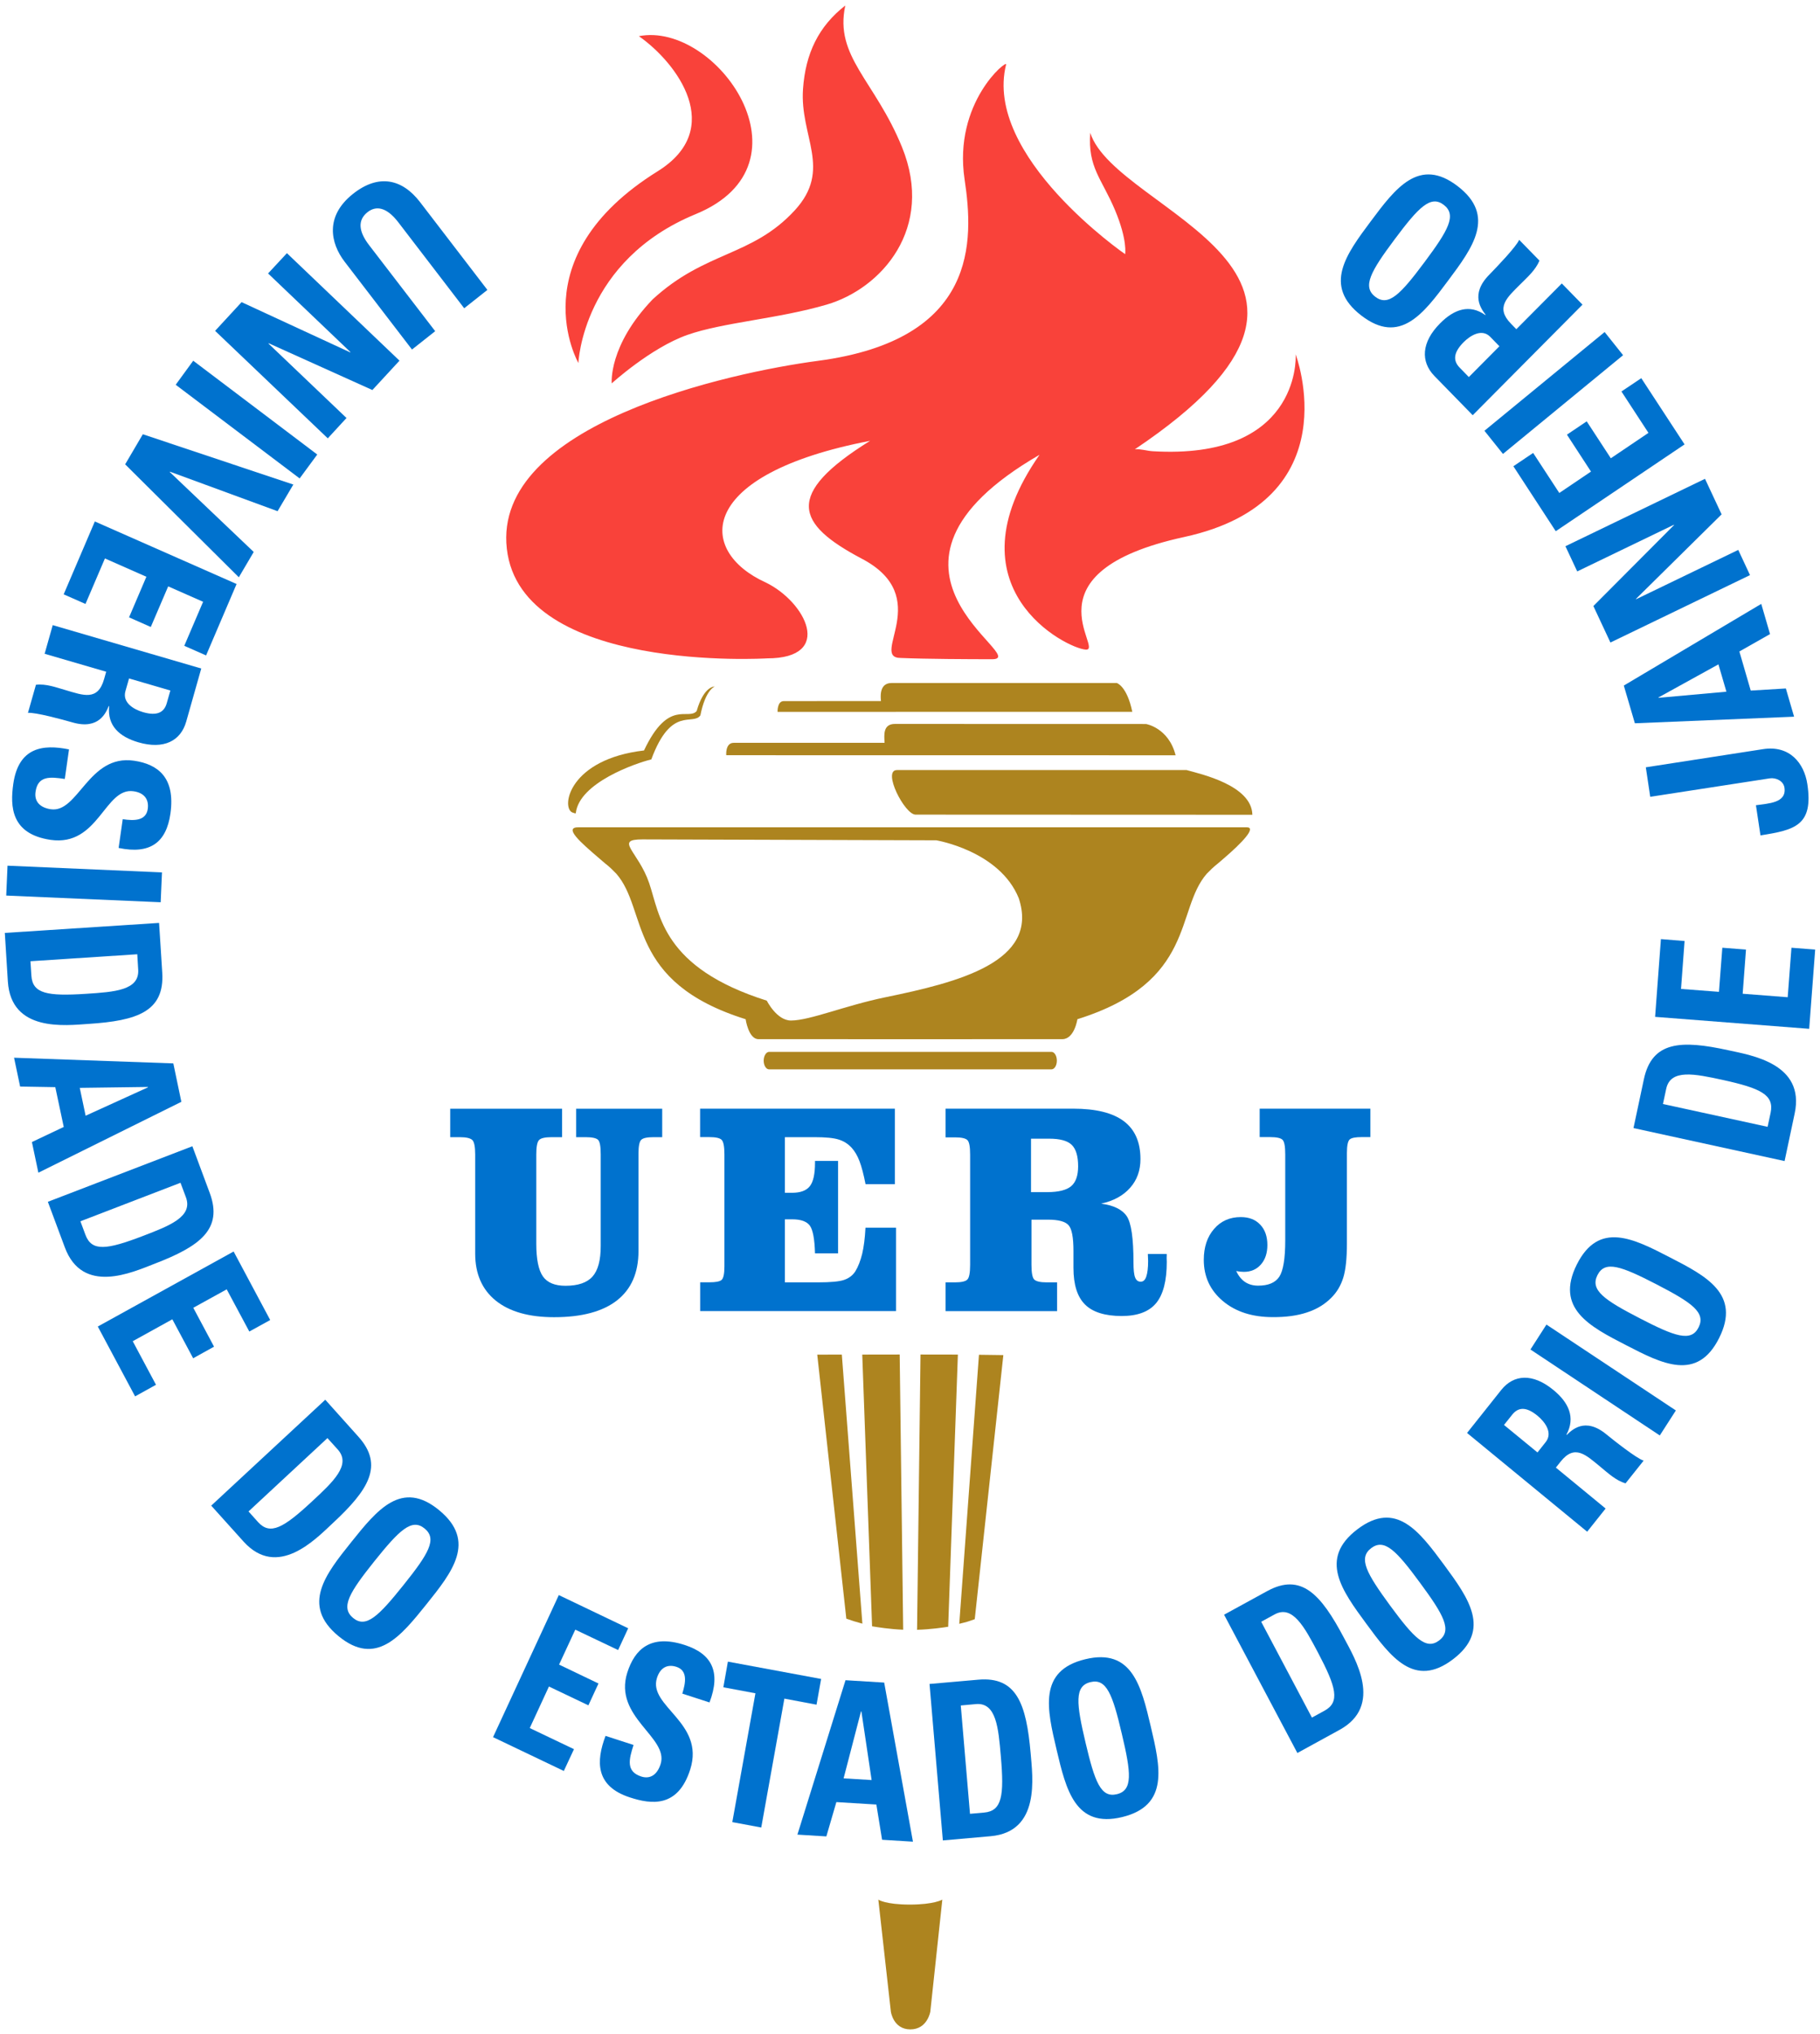 <svg width="324" height="362" viewBox="0 0 324 362" fill="none" xmlns="http://www.w3.org/2000/svg">
<path d="M230.656 63.059C230.75 64.289 230.914 81.836 205.199 80.301C204.191 80.242 202.957 79.848 202.031 79.953C249.316 48.254 198.652 37.992 194.09 23.633C193.633 29.816 196.129 31.773 198.488 37.371C200.754 42.762 200.297 45.23 200.297 45.23C200.297 45.23 175.016 27.812 179.109 11.473C179.355 10.512 169.668 18.219 171.719 31.938C173.359 42.855 174.137 60.449 145.594 64.219C129.992 66.281 87.68 75.453 90.227 97.664C92.769 119.859 136.562 117.164 136.562 117.164C148.598 117.164 143.414 107.07 136.293 103.648C123.973 98.039 123.949 84.402 154.887 78.453C139.496 88.023 141.758 93.258 153.359 99.394C166.5 106.227 154.664 117.082 160.363 117.094C164.797 117.281 172.562 117.316 176.68 117.316C183.789 117.199 149.969 101.246 185.059 80.934C168.457 104.691 189.973 115.457 193.316 115.609C196.66 115.75 182.078 101.809 210.816 95.566C240.531 89.102 230.656 63.059 230.656 63.059ZM160.574 26.172C166.453 40.641 156.891 51.359 147.191 54.203C138.531 56.746 128.703 57.367 122.355 59.605C115.832 61.91 108.902 68.227 108.902 68.227C108.902 68.227 108.266 61.527 116.184 53.277C125.605 44.621 133.852 45.711 141.477 37.441C148.223 30.109 142.355 24.336 142.953 15.844C143.391 9.539 145.711 4.691 150.484 0.977C148.504 10.078 155.754 14.32 160.574 26.172ZM113.734 6.438C127.563 3.73 145.5 29.195 123.867 38.098C103.668 46.402 102.965 64.606 102.965 64.606C102.965 64.606 92.289 45.898 117.09 30.473C129.219 22.93 120.563 11.215 113.734 6.438Z" fill="#F9423A"/>
<path d="M222.949 144.996C222.844 139.738 213.703 137.734 211.238 137.043H159.684C156.996 137.031 161.043 144.973 162.992 144.973C164.984 144.973 222.949 144.996 222.949 144.996ZM129.289 134.398L209.281 134.41C208.051 129.512 204.016 128.844 204.016 128.844L159.344 128.832C157.195 128.82 157.383 130.742 157.477 132.195H130.602C129.09 132.207 129.289 134.398 129.289 134.398ZM138.426 126.688L201.574 126.676C200.613 122.051 198.805 121.547 198.805 121.547H158.758C157.582 121.547 156.551 122.191 156.832 124.758C149.313 124.758 141.699 124.758 139.531 124.77C138.332 124.77 138.426 126.688 138.426 126.688ZM127.246 122.168C127.246 122.168 125.312 122.016 124.023 126.535C122.496 128.293 119.023 124.266 114.648 133.555C101.383 135.102 99.856 143.594 101.852 144.574C102.602 144.867 102.508 144.691 102.508 144.691C103.117 139.316 113.102 135.836 115.949 135.145C119.504 125.52 123.305 129.207 124.68 127.32C125.594 122.707 127.246 122.168 127.246 122.168ZM106.742 152.812C108.477 154.344 108.066 153.793 109.711 155.48C115.387 161.949 111.492 174.738 132.738 181.379C132.738 181.379 133.242 184.918 135.012 184.93C136.785 184.93 187.016 184.953 189.152 184.93C191.285 184.883 191.801 181.379 191.801 181.379C213.047 174.738 209.164 161.949 214.84 155.48C216.496 153.805 216.074 154.344 217.809 152.812C221.187 149.918 223.723 147.223 221.938 147.223C220.18 147.234 103.105 147.223 103.105 147.223C100.148 147.141 103.363 149.918 106.742 152.812ZM114.367 149.379L166.688 149.543C166.688 149.543 177.961 151.418 181.363 159.852C185.105 171.191 170.535 174.82 157.594 177.48C150.426 178.957 144.188 181.602 140.82 181.613C138.273 181.625 136.504 178.078 136.504 178.078C117.91 172.207 117.5 162.801 115.562 157.145C113.617 151.477 109.289 149.379 114.367 149.379ZM135.953 188.762C135.953 189.617 136.387 190.305 136.914 190.305H187.18C187.719 190.305 188.141 189.617 188.141 188.762C188.141 187.895 187.719 187.191 187.18 187.191H136.914C136.398 187.203 135.953 187.895 135.953 188.762ZM149.863 241.062C147.953 241.062 147.402 241.074 145.488 241.074L150.664 288.059C152.117 288.562 151.859 288.48 153.523 288.949L149.863 241.062ZM153.5 241.062C155.285 241.062 157.664 241.051 160.164 241.051L160.785 290.027C158.301 289.922 156.246 289.582 155.25 289.418L153.5 241.062ZM161.957 338.941C157.617 338.941 156.363 338.062 156.363 338.062L158.594 358C158.594 358 159.027 361.152 162.066 361.152C165.102 361.152 165.617 357.988 165.617 357.988L167.754 338.062C167.742 338.062 166.313 338.941 161.957 338.941ZM163.25 290.039C165.664 289.969 167.801 289.652 168.797 289.5L170.523 241.062C168.738 241.051 166.359 241.051 163.871 241.051L163.262 289.746L163.25 290.039ZM174.277 241.098L170.77 288.973C172.223 288.621 172.199 288.621 173.527 288.152L178.617 241.156C176.715 241.133 176.176 241.121 174.277 241.098Z" fill="#AD841F"/>
<path d="M264.414 56.066C261.602 54.062 258.855 55.035 256.367 57.543C253.035 60.895 252.859 64.348 255.371 66.926L262.176 73.894L281.719 54.215L278.035 50.445L269.941 58.586L268.992 57.613C266.152 54.719 268.32 52.926 270.656 50.586C271.934 49.309 273.355 48.066 274.059 46.379L270.445 42.68C269.977 43.848 266.363 47.621 265.133 48.875C261.613 52.426 263.781 55.082 264.473 56.02L264.414 56.066ZM265.297 59.945L266.926 61.621L261.484 67.102L259.852 65.426C258.68 64.219 258.68 62.801 260.543 60.906C261.801 59.652 263.828 58.445 265.297 59.945Z" fill="#0072CE"/>
<path d="M63.785 255.656L57.906 249.098L37.602 267.945L43.348 274.328C49.391 281.031 56.137 273.965 59.242 271.062C65.566 265.191 68.418 260.789 63.785 255.656ZM55.547 267.195C50.457 271.93 48.102 273.25 45.941 270.875L44.242 268.977L58.293 255.926L60.125 257.953C62.586 260.672 59.289 263.727 55.547 267.195Z" fill="#0072CE"/>
<path d="M34.41 232.734L40.359 229.453L44.383 236.961L48.102 234.914L41.59 222.719L17.41 236.07L24.051 248.5L27.77 246.438L23.629 238.684L30.68 234.785L34.387 241.719L38.105 239.656L34.41 232.734Z" fill="#0072CE"/>
<path d="M78.188 268.766C71.504 263.25 67.129 268.707 62.527 274.445C57.988 280.117 53.555 285.645 60.254 291.16C66.949 296.691 71.363 291.16 75.914 285.504C80.512 279.766 84.887 274.293 78.188 268.766ZM71.809 282.105C67.363 287.66 65.144 289.816 62.855 287.93C60.582 286.043 62.211 283.395 66.644 277.844C71.094 272.293 73.309 270.137 75.598 272.023C77.883 273.895 76.254 276.555 71.809 282.105Z" fill="#0072CE"/>
<path d="M242.34 56.148C249.211 61.445 253.402 55.832 257.801 49.93C262.152 44.105 266.387 38.426 259.512 33.145C252.637 27.848 248.402 33.531 244.051 39.352C239.652 45.242 235.465 50.855 242.34 56.148ZM248.273 42.598C252.531 36.891 254.68 34.664 257.023 36.457C259.371 38.273 257.836 40.969 253.578 46.672C249.316 52.391 247.172 54.613 244.824 52.809C242.48 51.008 244.016 48.301 248.273 42.598Z" fill="#0072CE"/>
<path d="M146.18 298.789L129.582 295.707L128.773 300.273L134.484 301.34L130.367 324.266L135.52 325.227L139.637 302.289L145.359 303.367L146.18 298.789Z" fill="#0072CE"/>
<path d="M18.68 99.383L26.059 102.641L22.973 109.867L26.844 111.578L29.941 104.352L36.156 107.094L32.805 114.93L36.688 116.641L42.117 103.93L16.883 92.801L11.336 105.77L15.219 107.48L18.68 99.383Z" fill="#0072CE"/>
<path d="M121.887 292.742C115.82 290.777 112.996 293.504 111.668 297.664C109.172 305.594 119.105 309.145 117.605 313.934C117.031 315.75 115.82 316.687 114.145 316.148C111.398 315.246 111.973 313.078 112.785 310.535L107.797 308.922C106.098 313.441 105.969 317.871 112.137 319.871C115.926 321.113 120.703 321.77 122.883 314.871C125.523 306.508 115.352 303.684 116.949 298.625C117.523 296.785 118.801 296.105 120.422 296.633C122.437 297.289 122.086 299.422 121.465 301.398L126.309 302.969C128.375 297.535 126.742 294.312 121.887 292.742Z" fill="#0072CE"/>
<path d="M45.168 98.227L30.223 84.004L30.258 83.945L49.414 90.973L52.219 86.231L25.426 77.281L22.281 82.633L42.516 102.734L45.168 98.227Z" fill="#0072CE"/>
<path d="M102.414 290.016L110.039 293.645L111.832 289.77L99.481 283.863L87.773 309.145L100.371 315.164L102.18 311.285L94.309 307.527L97.723 300.137L104.746 303.484L106.543 299.598L99.527 296.234L102.414 290.016Z" fill="#0072CE"/>
<path d="M27.488 224.91C35.512 221.828 39.758 218.793 37.332 212.281L34.246 203.988L8.52 213.875L11.535 221.969C14.691 230.484 23.523 226.445 27.488 224.91ZM15.207 219.742L14.316 217.344L32.133 210.488L33.098 213.066C34.387 216.523 30.211 218.125 25.473 219.941C19.008 222.414 16.332 222.777 15.207 219.742Z" fill="#0072CE"/>
<path d="M154.074 218.477C153.98 220.34 153.781 221.898 153.488 223.129C153.184 224.359 152.785 225.402 152.27 226.246C151.813 226.957 151.145 227.473 150.285 227.766C149.43 228.07 147.871 228.211 145.605 228.211H139.73V216.992H141.055C142.59 216.992 143.637 217.379 144.176 218.125C144.715 218.875 145.02 220.516 145.09 223.047H149.195V206.602H145.09V206.918C145.09 208.918 144.785 210.312 144.176 211.086C143.566 211.871 142.508 212.27 141.008 212.27H139.73V202.371H144.996C146.992 202.371 148.445 202.512 149.336 202.805C150.238 203.086 150.992 203.578 151.625 204.27C152.164 204.867 152.633 205.652 153.008 206.637C153.383 207.621 153.746 208.988 154.086 210.734H159.309V197.301H124.633V202.359H126.238C127.422 202.359 128.152 202.523 128.469 202.852C128.797 203.18 128.961 204.047 128.961 205.453V225.379C128.961 226.703 128.785 227.508 128.445 227.789C128.105 228.07 127.387 228.199 126.297 228.199H124.645V233.32H159.508V218.477H154.074Z" fill="#0072CE"/>
<path d="M12.906 128.562C17.672 129.945 18.902 126.723 19.359 125.648L19.43 125.672C19.078 129.16 21.258 131.117 24.625 132.102C29.133 133.414 32.168 131.891 33.156 128.398L35.828 118.969L9.387 111.25L7.945 116.348L18.902 119.543L18.527 120.867C17.41 124.793 14.82 123.738 11.664 122.812C9.953 122.32 8.191 121.652 6.398 121.863L4.977 126.863C6.211 126.723 11.219 128.07 12.906 128.562ZM22.328 123L22.973 120.738L30.328 122.883L29.684 125.145C29.227 126.758 27.992 127.473 25.461 126.734C23.781 126.242 21.754 125.039 22.328 123Z" fill="#0072CE"/>
<path d="M9 149.461C17.578 150.703 18.621 140.055 23.781 140.816C25.672 141.086 26.539 142.246 26.305 143.957C26 146.086 23.875 146.098 21.848 145.781L21.117 150.902C26.75 152.086 29.613 149.906 30.34 144.785C31.242 138.379 28.121 136 23.863 135.379C15.758 134.188 13.941 144.727 9.047 144.016C7.195 143.746 6.066 142.691 6.328 140.91C6.738 138.016 8.93 138.238 11.535 138.625L12.285 133.367C7.605 132.406 3.289 133.004 2.363 139.516C1.797 143.523 1.949 148.418 9 149.461Z" fill="#0072CE"/>
<path d="M56.477 80.887L34.398 64.195L31.277 68.473L53.344 85.141L56.477 80.887Z" fill="#0072CE"/>
<path d="M1.109 159.375L1.34 154.059L28.836 155.254L28.602 160.566L1.109 159.375Z" fill="#0072CE"/>
<path d="M73.344 62.203L77.473 58.938L65.707 43.625C63.832 41.18 63.633 39.188 65.426 37.758C66.926 36.574 68.793 36.82 70.883 39.527L82.637 54.859L86.766 51.594L74.766 35.953C71.574 31.809 67.375 30.906 62.844 34.5C57.812 38.484 58.82 43.277 61.355 46.578L73.344 62.203Z" fill="#0072CE"/>
<path d="M30.855 189.242L2.504 188.234L3.582 193.363L9.844 193.469L11.348 200.555L5.68 203.238L6.832 208.695L32.285 196.082L30.855 189.242ZM15.242 198.555L14.199 193.598L26.328 193.434L26.34 193.504L15.242 198.555Z" fill="#0072CE"/>
<path d="M61.684 74.387L47.793 61.141L47.852 61.094L66.293 69.41L71.117 64.184L51.078 45.055L47.723 48.664L62.387 62.66L62.34 62.707L43.008 53.77L38.293 58.879L58.352 78.008L61.684 74.387Z" fill="#0072CE"/>
<path d="M15.816 182.211C24.367 181.648 29.32 180.035 28.883 173.086L28.32 164.242L0.859 166.023L1.398 174.656C1.973 183.711 11.605 182.492 15.816 182.211ZM24.438 169.82L24.602 172.559C24.836 176.238 20.391 176.531 15.336 176.859C8.449 177.305 5.785 176.848 5.586 173.613L5.422 171.062L24.438 169.82Z" fill="#0072CE"/>
<path d="M98.648 234.41C103.551 234.41 107.293 233.414 109.852 231.41C112.395 229.406 113.664 226.492 113.664 222.637V205.277C113.664 203.977 113.828 203.168 114.145 202.852C114.473 202.523 115.211 202.371 116.371 202.371H117.887V197.312H102.566V202.371H104.242C105.406 202.371 106.145 202.535 106.461 202.84C106.789 203.156 106.941 204.012 106.941 205.441V221.758C106.941 224.266 106.461 226.07 105.488 227.168C104.512 228.27 102.906 228.82 100.664 228.82C98.777 228.82 97.441 228.27 96.652 227.156C95.867 226.035 95.469 224.09 95.469 221.312V205.441C95.469 204.082 95.633 203.227 95.961 202.887C96.289 202.535 97.051 202.371 98.238 202.371H100.066V197.312H80.148V202.371H81.824C83 202.371 83.738 202.547 84.09 202.887C84.418 203.215 84.594 204.07 84.594 205.441V223.094C84.594 226.691 85.812 229.488 88.266 231.469C90.719 233.438 94.18 234.41 98.648 234.41Z" fill="#0072CE"/>
<path d="M272.453 240.16L295.48 255.457L298.34 251.008L275.301 235.723L272.453 240.16Z" fill="#0072CE"/>
<path d="M150.52 299.012L141.957 326.492L147.109 326.809L148.891 320.703L156.012 321.137L157.031 327.406L162.523 327.746L157.406 299.434L150.52 299.012ZM150.18 316.477L153.277 304.562L153.348 304.574L155.168 316.781L150.18 316.477Z" fill="#0072CE"/>
<path d="M278.914 255.363L278.855 255.316C280.512 252.262 279.254 249.578 276.523 247.352C272.875 244.355 269.484 244.555 267.242 247.375L261.168 255.012L282.551 272.586L285.836 268.461L276.98 261.176L277.824 260.109C280.348 256.934 282.34 258.937 284.887 261.023C286.27 262.16 287.645 263.461 289.379 263.984L292.605 259.934C291.41 259.594 287.312 256.359 285.953 255.246C282.117 252.086 279.746 254.566 278.914 255.363ZM275.16 256.641L273.707 258.48L267.746 253.586L269.215 251.746C270.27 250.434 271.664 250.27 273.707 251.945C275.066 253.07 276.477 255 275.16 256.641Z" fill="#0072CE"/>
<path d="M241.633 272.164C234.727 277.41 238.879 283.043 243.242 288.973C247.559 294.84 251.77 300.543 258.668 295.285C265.578 290.039 261.379 284.344 257.074 278.477C252.684 272.551 248.531 266.914 241.633 272.164ZM256.203 291.934C253.848 293.727 251.711 291.477 247.488 285.75C243.277 280 241.75 277.305 244.098 275.512C246.457 273.719 248.602 275.969 252.812 281.699C257.035 287.426 258.551 290.145 256.203 291.934Z" fill="#0072CE"/>
<path d="M307.656 186.898C299.27 185.059 294.082 185.27 292.641 192.086L290.797 200.754L317.695 206.625L319.492 198.156C321.379 189.289 311.785 187.801 307.656 186.898ZM315.211 198.016L314.672 200.531L296.043 196.469L296.617 193.785C297.379 190.168 301.742 191.113 306.707 192.191C313.438 193.668 315.867 194.84 315.211 198.016Z" fill="#0072CE"/>
<path d="M280.781 101.691L297.988 93.387L298.012 93.445L283.656 107.852L286.691 114.344L311.539 102.348L309.449 97.863L291.27 106.637L291.242 106.578L306.484 91.535L303.527 85.211L278.68 97.207L280.781 101.691Z" fill="#0072CE"/>
<path d="M297.297 223.773C290.809 220.422 284.629 217.227 280.711 225.027C276.805 232.84 282.973 236.047 289.473 239.387C295.891 242.703 302.141 245.922 306.047 238.109C309.953 230.297 303.715 227.074 297.297 223.773ZM302.387 236.223C301.051 238.895 298.152 237.828 291.879 234.586C285.602 231.34 283.043 229.594 284.383 226.922C285.719 224.254 288.605 225.32 294.891 228.562C301.168 231.809 303.715 233.566 302.387 236.223Z" fill="#0072CE"/>
<path d="M318.918 168.66L318.25 177.469L310.234 176.848L310.824 168.988L306.613 168.66L306.012 176.508L299.258 175.992L299.891 167.465L295.68 167.125L294.645 180.961L322.074 183.09L323.141 168.988L318.918 168.66Z" fill="#0072CE"/>
<path d="M313.859 133.32L292.992 136.551L293.777 141.801L315.035 138.52C316.195 138.344 317.496 139 317.672 140.172C318.086 142.926 314.777 142.973 312.594 143.301L313.402 148.664C319.574 147.703 322.848 146.883 321.746 139.539C321.18 135.824 318.613 132.582 313.859 133.32Z" fill="#0072CE"/>
<path d="M291.043 128.715L319.387 127.543L317.922 122.52L311.668 122.895L309.648 115.938L315.105 112.844L313.543 107.469L289.074 122.004L291.043 128.715ZM305.918 118.23L307.34 123.094L295.258 124.184L295.234 124.125L305.918 118.23Z" fill="#0072CE"/>
<path d="M225.598 283.148L217.914 287.355L230.961 311.965L238.457 307.855C246.328 303.555 241.223 295.18 239.219 291.406C235.16 283.723 231.641 279.848 225.598 283.148ZM235.781 304.445L233.551 305.664L224.52 288.609L226.902 287.309C230.102 285.551 232.215 289.535 234.621 294.078C237.879 300.254 238.598 302.91 235.781 304.445Z" fill="#0072CE"/>
<path d="M267.559 80.781L288.945 63.211L285.66 59.09L264.262 76.66L267.559 80.781Z" fill="#0072CE"/>
<path d="M174.172 298.918L165.477 299.68L167.848 327.523L176.352 326.773C185.258 325.988 183.824 316.242 183.473 311.965C182.711 303.297 181.012 298.32 174.172 298.918ZM175.203 322.566L172.68 322.789L171.039 303.508L173.738 303.262C177.352 302.945 177.738 307.457 178.172 312.586C178.781 319.555 178.383 322.285 175.203 322.566Z" fill="#0072CE"/>
<path d="M193.176 295.285C184.785 297.324 186.395 304.176 188.094 311.367C189.773 318.469 191.402 325.402 199.789 323.363C208.18 321.313 206.547 314.402 204.871 307.281C203.18 300.102 201.551 293.246 193.176 295.285ZM198.828 319.297C195.965 320 194.887 317.074 193.246 310.102C191.602 303.145 191.25 300.043 194.125 299.352C196.988 298.648 198.078 301.574 199.707 308.547C201.363 315.504 201.703 318.609 198.828 319.297Z" fill="#0072CE"/>
<path d="M207.699 223.152H204.344C204.344 223.293 204.355 223.504 204.367 223.797C204.379 224.066 204.391 224.277 204.391 224.395C204.391 225.637 204.273 226.574 204.062 227.18C203.852 227.801 203.52 228.094 203.074 228.094C202.605 228.094 202.277 227.848 202.078 227.344C201.879 226.855 201.785 225.953 201.785 224.664C201.785 220.375 201.387 217.637 200.59 216.441C199.789 215.258 198.277 214.496 196.023 214.203C198.266 213.711 199.977 212.762 201.199 211.367C202.418 209.996 203.027 208.289 203.027 206.273C203.027 203.262 202.043 201.012 200.062 199.523C198.078 198.039 195.086 197.301 191.062 197.301H168.328V202.406H169.984C171.156 202.406 171.895 202.57 172.223 202.898C172.551 203.227 172.703 204.082 172.703 205.465V225.098C172.703 226.504 172.539 227.379 172.211 227.707C171.883 228.047 171.133 228.211 169.984 228.211H168.328V233.332H188.188V228.211H186.324C185.187 228.211 184.457 228.035 184.117 227.707C183.789 227.379 183.625 226.516 183.625 225.098V217.051H186.57C188.422 217.051 189.645 217.379 190.219 218.031C190.816 218.676 191.098 220.211 191.098 222.602V225.625C191.098 228.609 191.777 230.777 193.152 232.148C194.512 233.508 196.707 234.199 199.684 234.199C202.5 234.199 204.543 233.438 205.809 231.914C207.074 230.391 207.711 227.941 207.711 224.582C207.711 224.43 207.699 224.195 207.688 223.867C207.711 223.539 207.699 223.305 207.699 223.152ZM190.699 211.086C189.879 211.789 188.445 212.152 186.43 212.152H183.543V202.641H186.781C188.695 202.641 190.031 203.004 190.781 203.73C191.543 204.469 191.93 205.734 191.93 207.551C191.93 209.211 191.52 210.383 190.699 211.086Z" fill="#0072CE"/>
<path d="M293.461 77.035L286.762 81.555L282.469 74.984L278.949 77.352L283.23 83.922L277.59 87.731L272.934 80.606L269.414 82.973L276.957 94.535L299.891 79.086L292.184 67.301L288.652 69.668L293.461 77.035Z" fill="#0072CE"/>
<path d="M232.66 233.566C234.387 233.004 235.816 232.137 236.977 230.977C237.984 229.98 238.703 228.773 239.137 227.355C239.57 225.941 239.781 223.914 239.781 221.254V205.172C239.781 203.859 239.957 203.051 240.285 202.77C240.613 202.488 241.328 202.359 242.422 202.359H243.957V197.301H224.25V202.359H226.09C227.266 202.359 228.004 202.523 228.32 202.84C228.648 203.168 228.801 204.023 228.801 205.441V220.727C228.801 223.961 228.449 226.117 227.746 227.203C227.043 228.27 225.785 228.797 223.98 228.797C223.09 228.797 222.312 228.586 221.656 228.152C221 227.719 220.473 227.051 220.074 226.188C220.332 226.246 220.566 226.281 220.789 226.305C221.023 226.328 221.234 226.34 221.445 226.34C222.699 226.34 223.699 225.906 224.473 225.027C225.246 224.148 225.621 222.988 225.621 221.559C225.621 220.047 225.199 218.828 224.344 217.938C223.5 217.039 222.348 216.594 220.883 216.594C218.934 216.594 217.34 217.297 216.133 218.699C214.91 220.105 214.301 221.945 214.301 224.207C214.301 227.203 215.441 229.641 217.715 231.551C220.004 233.461 222.961 234.398 226.605 234.398C228.906 234.41 230.938 234.141 232.66 233.566Z" fill="#0072CE"/>
</svg>
